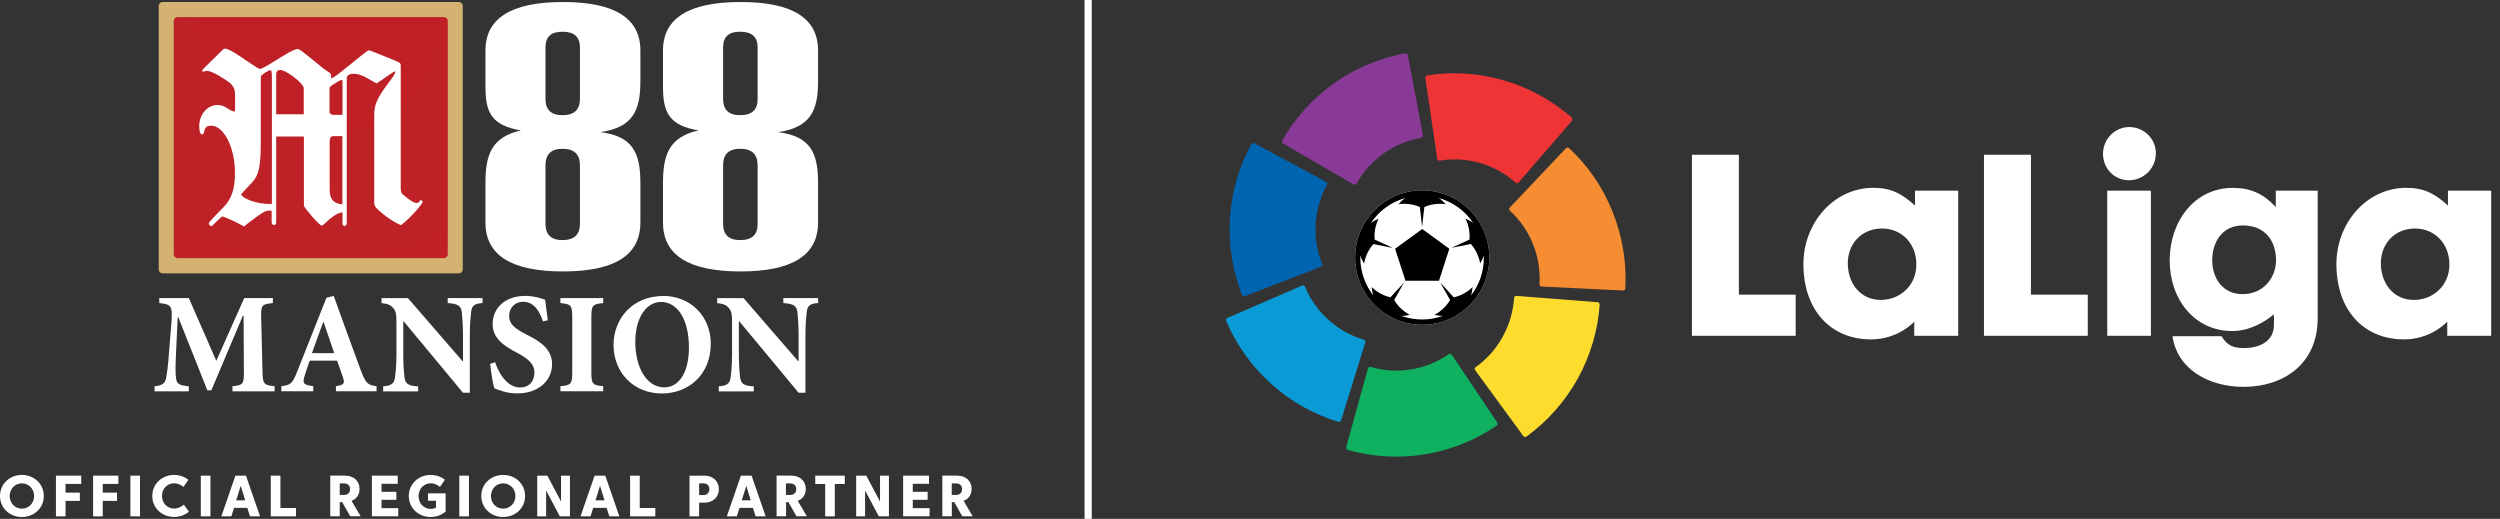 <svg width="212" height="44" viewBox="0 0 212 44" fill="none" xmlns="http://www.w3.org/2000/svg">
<rect x="0" y="0" width="212" height="44" fill="#333333" stroke="none"/>
<path d="M92.58 0H91.971V44H92.58V0Z" fill="white"/>
<path d="M120.603 16.14C117.462 16.14 114.911 18.701 114.911 21.842C114.911 24.988 117.468 27.543 120.603 27.543C123.744 27.543 126.295 24.982 126.295 21.842C126.295 18.701 123.744 16.14 120.603 16.14Z" fill="white"/>
<path d="M152.272 28.476H143.475V13.122H147.457V24.988H152.272V28.476Z" fill="white"/>
<path d="M159.603 19.378C157.831 19.378 156.693 20.701 156.693 22.323C156.693 24.03 157.77 25.433 159.481 25.433C161.131 25.433 162.507 24.213 162.507 22.427C162.507 20.622 161.234 19.378 159.603 19.378ZM152.93 22.384C152.93 18.957 155.457 15.927 158.866 15.927C160.358 15.927 161.295 16.427 162.391 17.433V16.17H166.056V28.475H162.33V27.274C162.33 27.274 160.997 28.78 158.665 28.78C155.262 28.78 152.93 26.329 152.93 22.384Z" fill="white"/>
<path d="M177.044 28.476H168.241V13.122H172.223V24.988H177.044V28.476Z" fill="white"/>
<path d="M182.396 28.475H178.694V16.171H182.396V28.475ZM178.335 13.043C178.335 11.799 179.327 10.774 180.563 10.774C181.799 10.774 182.816 11.756 182.816 13C182.816 14.262 181.799 15.286 180.527 15.286C179.309 15.286 178.335 14.305 178.335 13.043Z" fill="white"/>
<path d="M190.182 19.116C188.453 19.116 187.595 20.536 187.595 22.061C187.595 23.646 188.532 24.945 190.164 24.945C192.014 24.945 193.007 23.463 193.007 22.079C193.007 20.439 192.094 19.116 190.182 19.116ZM183.99 22.085C183.99 18.756 186.103 15.933 189.33 15.933C190.882 15.933 191.935 16.433 192.988 17.555V16.17H196.538V27.012C196.538 30.817 193.689 32.805 190.261 32.805C187.254 32.805 184.624 31.28 184.228 28.512H188.386C188.903 29.353 189.421 29.512 190.34 29.512C191.631 29.512 192.83 28.914 192.83 27.573C192.83 27.25 192.848 26.969 192.812 26.652C192.094 27.292 190.76 28.073 189.305 28.073C186.14 28.079 183.99 25.433 183.99 22.085Z" fill="white"/>
<path d="M204.8 19.378C203.028 19.378 201.896 20.701 201.896 22.323C201.896 24.03 202.967 25.433 204.684 25.433C206.34 25.433 207.71 24.213 207.71 22.427C207.704 20.622 206.431 19.378 204.8 19.378ZM198.127 22.384C198.127 18.957 200.654 15.927 204.063 15.927C205.561 15.927 206.492 16.427 207.588 17.433V16.17H211.253V28.475H207.527V27.274C207.527 27.274 206.194 28.78 203.862 28.78C200.459 28.78 198.127 26.329 198.127 22.384Z" fill="white"/>
<path d="M108.731 11.915C108.701 11.976 108.701 12.049 108.743 12.11C108.761 12.14 108.786 12.159 108.816 12.171L114.77 15.634L114.782 15.64C114.843 15.677 114.922 15.671 114.983 15.628C115.002 15.616 115.02 15.598 115.032 15.579C115.038 15.573 115.044 15.561 115.05 15.549C115.598 14.573 116.365 13.701 117.333 13.012C118.307 12.323 119.385 11.89 120.493 11.695C120.499 11.695 120.511 11.695 120.517 11.689C120.542 11.683 120.566 11.671 120.584 11.659C120.645 11.616 120.676 11.543 120.663 11.47V11.457L119.391 4.695V4.683C119.385 4.659 119.373 4.628 119.355 4.604C119.312 4.549 119.245 4.518 119.178 4.524C119.172 4.524 119.166 4.524 119.16 4.524C117.059 4.909 114.977 5.744 113.114 7.067C111.257 8.39 109.79 10.055 108.731 11.915Z" fill="#893A96"/>
<path d="M105.328 25.012C105.358 25.073 105.419 25.122 105.486 25.128C105.517 25.128 105.553 25.122 105.577 25.11L112 22.628L112.012 22.622C112.079 22.598 112.128 22.531 112.128 22.457C112.128 22.433 112.128 22.409 112.122 22.39C112.116 22.378 112.116 22.372 112.11 22.36C111.696 21.323 111.495 20.177 111.568 18.988C111.641 17.793 111.976 16.677 112.518 15.695C112.524 15.689 112.524 15.683 112.53 15.677C112.542 15.653 112.548 15.628 112.548 15.604C112.554 15.524 112.512 15.457 112.451 15.421L112.439 15.415L106.375 12.153L106.363 12.146C106.338 12.134 106.308 12.128 106.284 12.128C106.211 12.128 106.15 12.165 106.113 12.22C106.107 12.226 106.107 12.232 106.107 12.232C105.084 14.11 104.439 16.262 104.299 18.543C104.171 20.823 104.542 23.018 105.328 25.012Z" fill="#0065B1"/>
<path d="M113.492 35.768C113.559 35.786 113.632 35.768 113.681 35.713C113.705 35.689 113.717 35.658 113.729 35.628L115.775 29.049L115.781 29.036C115.799 28.969 115.781 28.89 115.726 28.841C115.708 28.823 115.69 28.811 115.665 28.805C115.653 28.799 115.647 28.799 115.635 28.799C114.564 28.481 113.547 27.927 112.658 27.128C111.769 26.329 111.106 25.372 110.673 24.335C110.673 24.329 110.667 24.323 110.667 24.311C110.655 24.286 110.643 24.268 110.625 24.25C110.57 24.201 110.491 24.189 110.424 24.213L110.412 24.219L104.092 26.957L104.08 26.963C104.056 26.975 104.031 26.994 104.013 27.012C103.964 27.067 103.952 27.14 103.977 27.201C103.977 27.207 103.983 27.213 103.983 27.219C104.823 29.189 106.101 31.03 107.8 32.555C109.498 34.085 111.446 35.152 113.492 35.768Z" fill="#0A9BD7"/>
<path d="M126.916 36.091C126.971 36.049 127.002 35.982 126.996 35.908C126.989 35.878 126.977 35.847 126.959 35.823L123.124 30.098L123.111 30.085C123.069 30.03 122.996 29.994 122.923 30.006C122.898 30.012 122.88 30.018 122.856 30.03C122.843 30.037 122.837 30.043 122.831 30.049C121.912 30.683 120.841 31.134 119.666 31.323C118.484 31.518 117.328 31.433 116.25 31.122C116.244 31.122 116.238 31.116 116.226 31.116C116.202 31.11 116.177 31.11 116.153 31.116C116.08 31.128 116.019 31.183 116.001 31.25L115.995 31.262L114.162 37.908V37.921C114.156 37.951 114.156 37.975 114.162 38.006C114.174 38.073 114.223 38.128 114.29 38.152C114.296 38.152 114.302 38.158 114.308 38.158C116.366 38.738 118.606 38.896 120.853 38.524C123.099 38.152 125.151 37.299 126.916 36.091Z" fill="#0FB05F"/>
<path d="M135.653 25.823C135.653 25.756 135.622 25.689 135.555 25.652C135.525 25.634 135.494 25.628 135.464 25.628L128.603 25.091H128.59C128.517 25.085 128.45 25.122 128.414 25.189C128.402 25.207 128.396 25.232 128.39 25.256C128.39 25.268 128.39 25.28 128.39 25.286C128.317 26.402 128.006 27.518 127.428 28.561C126.849 29.61 126.064 30.469 125.151 31.122C125.145 31.128 125.139 31.128 125.132 31.134C125.114 31.152 125.096 31.171 125.084 31.189C125.047 31.256 125.053 31.335 125.096 31.39L125.102 31.402L129.169 36.963L129.175 36.975C129.193 37 129.211 37.018 129.242 37.03C129.303 37.061 129.376 37.055 129.437 37.024C129.443 37.024 129.443 37.018 129.449 37.018C131.178 35.762 132.688 34.097 133.796 32.103C134.898 30.097 135.506 27.963 135.653 25.823Z" fill="#FDDC2D"/>
<path d="M133.058 12.561C133.004 12.518 132.93 12.5 132.864 12.524C132.833 12.536 132.809 12.555 132.784 12.579L128.048 17.585L128.036 17.597C127.987 17.652 127.975 17.725 127.999 17.799C128.011 17.823 128.024 17.841 128.036 17.86C128.042 17.866 128.048 17.878 128.06 17.884C128.882 18.646 129.552 19.591 129.996 20.695C130.441 21.805 130.617 22.957 130.55 24.079C130.55 24.085 130.55 24.097 130.55 24.103C130.55 24.128 130.556 24.152 130.562 24.177C130.593 24.25 130.66 24.292 130.727 24.299H130.739L137.612 24.634H137.624C137.655 24.634 137.679 24.628 137.71 24.616C137.777 24.585 137.819 24.524 137.825 24.457C137.825 24.451 137.825 24.445 137.825 24.439C137.941 22.299 137.6 20.079 136.748 17.963C135.901 15.841 134.623 14.018 133.058 12.561Z" fill="#F68D32"/>
<path d="M121.023 6.396C120.956 6.408 120.895 6.457 120.877 6.53C120.865 6.561 120.865 6.597 120.871 6.628L121.875 13.451V13.463C121.887 13.53 121.936 13.591 122.009 13.616C122.034 13.622 122.058 13.622 122.076 13.622C122.088 13.622 122.1 13.622 122.107 13.616C123.208 13.439 124.365 13.494 125.51 13.823C126.66 14.158 127.671 14.732 128.505 15.476C128.511 15.482 128.517 15.488 128.523 15.494C128.542 15.506 128.566 15.518 128.59 15.53C128.663 15.555 128.736 15.53 128.785 15.476L128.791 15.463L133.296 10.25L133.302 10.238C133.321 10.213 133.333 10.189 133.339 10.165C133.357 10.098 133.333 10.024 133.29 9.976C133.284 9.969 133.284 9.969 133.278 9.963C131.671 8.555 129.717 7.451 127.525 6.817C125.358 6.177 123.142 6.061 121.023 6.396Z" fill="#EE3435"/>
<path d="M124.737 25.061C124.822 24.829 124.852 24.561 124.877 24.348C124.761 24.457 124.639 24.561 124.505 24.659C124.116 24.945 123.69 25.128 123.282 25.213L122.18 24.012L122.168 24.024L122.965 25.439C122.758 25.805 122.448 26.159 122.052 26.445C121.918 26.543 121.784 26.628 121.644 26.701C121.851 26.738 122.113 26.793 122.362 26.787C121.808 26.982 121.218 27.092 120.597 27.092C119.976 27.092 119.385 26.982 118.831 26.787C119.075 26.799 119.343 26.738 119.55 26.701C119.41 26.628 119.276 26.543 119.142 26.445C118.746 26.159 118.436 25.805 118.229 25.439L119.026 24.024L119.014 24.012L117.912 25.213C117.504 25.128 117.084 24.939 116.688 24.659C116.554 24.561 116.433 24.457 116.317 24.348C116.347 24.561 116.372 24.829 116.457 25.061C115.769 24.171 115.355 23.055 115.355 21.842C115.355 21.787 115.355 21.726 115.361 21.671C115.422 21.915 115.568 22.159 115.672 22.354C115.696 22.201 115.739 22.043 115.787 21.884C115.94 21.415 116.177 21.012 116.463 20.695L118.04 21.012L118.046 20.994L116.573 20.317C116.53 19.903 116.573 19.445 116.725 18.988C116.774 18.829 116.834 18.683 116.908 18.543C116.707 18.64 116.439 18.756 116.238 18.927C116.926 17.896 117.961 17.128 119.178 16.787C118.953 16.921 118.752 17.146 118.594 17.311C118.752 17.287 118.91 17.281 119.075 17.281C119.562 17.281 120.018 17.384 120.402 17.555L120.585 19.153H120.603L120.786 17.555C121.169 17.384 121.62 17.281 122.107 17.281C122.271 17.281 122.435 17.293 122.588 17.311C122.429 17.146 122.234 16.921 122.003 16.787C123.221 17.128 124.256 17.896 124.938 18.921C124.743 18.75 124.475 18.634 124.274 18.537C124.341 18.677 124.402 18.829 124.457 18.982C124.603 19.445 124.651 19.903 124.609 20.317L123.142 20.988L123.148 21.006L124.724 20.689C125.011 21 125.248 21.403 125.4 21.872C125.449 22.031 125.492 22.183 125.516 22.342C125.619 22.153 125.759 21.909 125.82 21.665C125.82 21.72 125.826 21.774 125.826 21.829C125.839 23.061 125.431 24.171 124.737 25.061ZM120.603 16.14C117.462 16.14 114.911 18.701 114.911 21.842C114.911 24.988 117.468 27.543 120.603 27.543C123.744 27.543 126.295 24.982 126.295 21.842C126.295 18.701 123.744 16.14 120.603 16.14Z" fill="black"/>
<path d="M118.302 21.097L119.185 23.805H122.028L122.904 21.097L120.603 19.42L118.302 21.097Z" fill="black"/>
<path d="M50.92 11.207C53.696 10.793 54.305 9.354 54.305 6.878V4.28C54.305 1.543 52.12 0.171 47.736 0.171C43.353 0.171 41.167 1.549 41.167 4.28V7.347C41.167 9.5 41.642 10.628 44.175 11.061C41.642 11.622 41.167 13.201 41.167 15.506V18.872C41.167 21.64 43.353 23.018 47.736 23.018C52.12 23.018 54.305 21.64 54.305 18.872V15.543C54.305 13 53.696 11.555 50.92 11.207ZM47.7 9.768C46.732 9.768 46.257 9.305 46.257 8.39V4.012C46.257 3.116 46.732 2.689 47.7 2.689C48.686 2.689 49.179 3.134 49.179 4.012V8.39C49.179 9.305 48.686 9.768 47.7 9.768ZM47.7 20.36C46.732 20.36 46.257 19.896 46.257 18.982V14.024C46.257 13.079 46.732 12.616 47.7 12.616C48.686 12.616 49.179 13.079 49.179 14.024V18.982C49.179 19.896 48.686 20.36 47.7 20.36Z" fill="white"/>
<path d="M65.987 11.207C68.764 10.793 69.372 9.354 69.372 6.878V4.28C69.372 1.543 67.187 0.171 62.797 0.171C58.408 0.171 56.222 1.549 56.222 4.28V7.347C56.222 9.5 56.697 10.628 59.23 11.061C56.697 11.622 56.222 13.201 56.222 15.506V18.872C56.222 21.64 58.408 23.018 62.797 23.018C67.187 23.018 69.372 21.64 69.372 18.872V15.543C69.372 13 68.764 11.555 65.987 11.207ZM62.767 9.768C61.799 9.768 61.318 9.305 61.318 8.39V4.012C61.318 3.116 61.793 2.689 62.767 2.689C63.753 2.689 64.246 3.134 64.246 4.012V8.39C64.258 9.305 63.772 9.768 62.767 9.768ZM62.767 20.36C61.799 20.36 61.318 19.896 61.318 18.982V14.024C61.318 13.079 61.793 12.616 62.767 12.616C63.753 12.616 64.246 13.079 64.246 14.024V18.982C64.258 19.896 63.772 20.36 62.767 20.36Z" fill="white"/>
<path d="M23.287 33.177V32.75C22.343 32.653 22.282 32.567 22.258 31.451L22.148 26.902C22.124 25.896 22.172 25.799 23.14 25.701V25.274H20.711L18.343 30.598L16.011 25.274H13.509V25.701C14.55 25.799 14.636 25.97 14.538 27.354L14.343 29.75C14.258 31.024 14.161 31.659 14.088 32.049C14.014 32.476 13.783 32.695 13.107 32.756V33.183H16.011V32.756C15.214 32.683 14.97 32.573 14.922 32.024C14.873 31.646 14.873 31.079 14.922 30.067L15.068 26.896H15.117L17.582 33.098H17.923L20.596 26.774H20.657L20.681 31.457C20.693 32.573 20.62 32.659 19.713 32.756V33.183H23.287V33.177Z" fill="white"/>
<path d="M31.932 33.177V32.75C31.171 32.652 31.013 32.494 30.605 31.427C29.82 29.335 29.071 27.219 28.298 25.091L27.683 25.25L25.205 31.5C24.803 32.518 24.663 32.652 23.866 32.75L23.854 33.177H26.563V32.75C25.68 32.64 25.656 32.469 25.826 31.884C25.972 31.396 26.13 30.957 26.264 30.585H28.584C28.767 31.085 28.949 31.591 29.065 31.957C29.26 32.494 29.199 32.64 28.486 32.75V33.177H31.932ZM28.34 29.945H26.453C26.77 29.079 27.068 28.207 27.409 27.317H27.445L28.34 29.945Z" fill="white"/>
<path d="M40.918 25.274H37.965V25.701C38.848 25.75 39.103 25.957 39.164 26.482C39.189 26.835 39.262 27.409 39.262 28.476V30.616H39.213L34.592 25.28H32.358V25.707C32.863 25.756 33.143 25.854 33.362 26.146C33.594 26.427 33.618 26.659 33.618 27.445V29.988C33.618 31.055 33.545 31.591 33.496 31.994C33.448 32.518 33.168 32.713 32.492 32.762V33.189H35.457V32.762C34.562 32.726 34.355 32.494 34.294 31.957C34.257 31.591 34.197 31.055 34.197 29.988V27.25H34.233L39.262 33.305H39.84V28.476C39.84 27.409 39.913 26.835 39.95 26.457C40.011 25.896 40.266 25.738 40.918 25.701V25.274Z" fill="white"/>
<path d="M46.458 27.158C46.36 26.402 46.275 25.872 46.226 25.421C46.007 25.335 45.319 25.091 44.546 25.091C42.829 25.091 41.776 26.134 41.776 27.476C41.776 28.64 42.635 29.299 43.883 29.933C44.79 30.421 45.319 30.872 45.319 31.585C45.319 32.353 44.85 32.86 44.108 32.86C42.945 32.86 42.233 31.5 41.989 30.719L41.563 30.854C41.648 31.597 41.806 32.616 41.916 32.921C42.087 32.994 42.318 33.091 42.653 33.189C43.018 33.299 43.438 33.36 43.876 33.36C45.642 33.36 46.817 32.28 46.817 30.89C46.817 29.689 45.946 29.006 44.674 28.384C43.608 27.847 43.176 27.457 43.176 26.793C43.176 26.097 43.669 25.591 44.351 25.591C45.344 25.591 45.788 26.494 46.044 27.256L46.458 27.158Z" fill="white"/>
<path d="M51.151 33.177V32.75C50.256 32.665 50.147 32.579 50.147 31.561V26.902C50.147 25.872 50.256 25.787 51.151 25.701V25.274H47.523V25.701C48.418 25.787 48.527 25.872 48.527 26.902V31.561C48.527 32.579 48.418 32.665 47.523 32.75V33.177H51.151Z" fill="white"/>
<path d="M56.272 25.098C53.502 25.098 52.028 27.152 52.028 29.244C52.028 31.579 53.709 33.366 56.126 33.366C58.396 33.366 60.272 31.774 60.272 29.146C60.272 26.738 58.469 25.098 56.272 25.098ZM56.053 25.604C57.441 25.604 58.421 27.061 58.421 29.482C58.421 31.72 57.489 32.848 56.339 32.848C54.792 32.848 53.873 31.085 53.873 29.006C53.873 26.909 54.829 25.604 56.053 25.604Z" fill="white"/>
<path d="M69.378 25.274H66.426V25.701C67.308 25.75 67.564 25.957 67.625 26.482C67.649 26.835 67.722 27.409 67.722 28.476V30.616H67.674L63.053 25.28H60.819V25.707C61.324 25.756 61.604 25.854 61.823 26.146C62.054 26.427 62.079 26.659 62.079 27.445V29.988C62.079 31.055 62.006 31.591 61.957 31.994C61.908 32.518 61.628 32.713 60.953 32.762V33.189H63.917V32.762C63.023 32.726 62.816 32.494 62.755 31.957C62.718 31.591 62.657 31.055 62.657 29.988V27.25H62.694L67.722 33.305H68.301V28.476C68.301 27.409 68.374 26.835 68.41 26.457C68.471 25.896 68.727 25.738 69.378 25.701V25.274Z" fill="white"/>
<path d="M13.461 0.5C13.461 0.317 13.607 0.171 13.789 0.171H38.914C39.097 0.171 39.243 0.317 39.243 0.5V22.848C39.243 23.03 39.097 23.177 38.914 23.177H13.789C13.607 23.177 13.461 23.03 13.461 22.848V0.5Z" fill="#D4B372"/>
<path d="M14.733 1.775C14.733 1.592 14.88 1.445 15.062 1.445H37.642C37.825 1.445 37.971 1.592 37.971 1.775V21.561C37.971 21.744 37.825 21.89 37.642 21.89H15.062C14.88 21.89 14.733 21.744 14.733 21.561V1.775Z" fill="url(#paint0_radial_53_6868)"/>
<path fill-rule="evenodd" clip-rule="evenodd" d="M23.42 11.579V18.823C23.42 18.982 23.378 19.079 23.238 19.079C23.098 19.079 23.037 18.982 23.037 18.823V17.866H22.678C22.422 17.866 21.588 18.506 21.064 18.909C20.894 19.037 20.76 19.146 20.681 19.201C20.102 18.866 19.378 18.524 18.842 18.342C18.745 18.433 18.66 18.512 18.574 18.585C18.404 18.738 18.276 18.86 18.185 18.957C18.148 18.994 18.124 19.024 18.093 19.049C18.014 19.134 17.972 19.177 17.923 19.177C17.826 19.177 17.704 19.061 17.704 18.957C17.704 18.86 17.923 18.622 18.946 17.579C19.646 16.86 19.926 16.006 19.926 14.689C19.926 12.512 18.988 10.659 17.911 10.659C17.552 10.659 17.369 10.799 17.314 11.159C17.296 11.342 17.217 11.396 17.131 11.396C16.973 11.396 16.894 11.134 16.894 10.695C16.894 9.695 17.594 8.903 18.453 8.903C18.854 8.903 19.122 9.079 19.36 9.232C19.561 9.36 19.731 9.47 19.932 9.445V7.988C19.932 7.61 19.792 7.287 19.512 7.049C19.274 6.848 18.032 6.012 17.57 6.012C17.479 6.012 17.418 6.031 17.357 6.049C17.314 6.061 17.271 6.073 17.229 6.073C17.168 6.073 17.15 6.055 17.15 6.012C17.15 5.957 17.18 5.921 17.271 5.817C17.284 5.805 17.296 5.787 17.308 5.775L18.885 4.22C18.897 4.207 18.915 4.201 18.927 4.189C18.982 4.146 19.019 4.122 19.086 4.122C19.402 4.122 20.291 4.72 21.009 5.214C21.509 5.555 21.935 5.842 22.038 5.842C22.227 5.842 22.799 5.488 23.414 5.104C24.139 4.653 24.93 4.159 25.241 4.159C25.387 4.159 25.545 4.281 26.568 5.11L26.574 5.116C26.641 5.171 26.708 5.226 26.781 5.281C26.83 5.317 26.89 5.372 26.964 5.433C27.177 5.61 27.469 5.86 27.743 6.025C28.066 6.226 28.084 6.262 28.084 6.64C28.285 6.598 28.504 6.439 29.764 5.421C30.123 5.122 31.183 4.262 31.262 4.262C31.359 4.262 32.242 4.622 33.545 5.159C33.928 5.317 33.983 5.36 33.983 5.598V15.915C33.983 16.25 34.026 16.372 34.166 16.494C34.762 17.012 35.127 17.213 35.328 17.213C35.389 17.213 35.468 17.189 35.529 17.134C35.627 16.994 35.651 16.976 35.712 16.976C35.773 16.976 35.834 17.055 35.834 17.134C35.834 17.256 34.939 18.372 34.013 19.092C33.453 18.89 32.498 18.232 31.956 17.677C31.773 17.476 31.736 17.439 31.736 17.098V9.707C31.736 8.848 32.011 8.268 33.015 6.933C33.539 6.256 33.575 6.055 33.472 6.055C33.423 6.055 32.972 6.366 32.565 6.646C32.284 6.835 32.029 7.018 31.931 7.073C31.889 7.049 31.846 7.025 31.803 7C30.823 6.439 30.507 6.256 29.947 6.256C29.63 6.256 29.405 6.415 29.405 6.616V18.89C29.405 19.049 29.326 19.171 29.204 19.171C29.107 19.171 29.046 19.073 29.046 18.915V17.994C28.485 18.085 27.986 18.543 27.658 18.848C27.481 19.012 27.353 19.128 27.286 19.128C27.067 19.128 25.77 17.573 25.77 17.451V11.579H23.42ZM23.055 6.494C23.055 6.092 23.012 5.957 22.939 5.957C22.763 5.957 22.117 6.36 22.117 6.494V12.018C22.117 14.701 21.813 15.018 21.119 15.75C21.107 15.762 21.095 15.781 21.076 15.793C20.754 16.128 20.675 16.213 20.437 16.494C20.857 17.073 22.258 17.335 23.055 17.293V6.494ZM25.758 9.689H23.42V6.335C23.42 6.073 23.536 5.933 23.761 5.933C24.261 5.933 25.758 7.067 25.758 7.488V9.689ZM29.04 6.848C29.04 6.805 29.021 6.787 28.96 6.787C28.899 6.787 28.802 6.829 28.741 6.866L28.285 7.146C28.029 7.305 27.944 7.384 27.944 7.506V9.5C27.944 9.64 28.126 9.738 28.266 9.738H29.046V6.848H29.04ZM28.279 11.543H29.034V17.329C28.297 17.268 27.956 16.89 27.956 16.092V12C27.956 11.701 28.059 11.543 28.279 11.543Z" fill="white"/>
<path d="M1.857 40.274C2.91 40.274 3.714 41.055 3.714 42.061C3.714 43.067 2.91 43.842 1.857 43.842C0.804 43.842 0 43.067 0 42.061C0 41.055 0.804 40.274 1.857 40.274ZM1.857 43.134C2.441 43.134 2.892 42.671 2.892 42.061C2.892 41.451 2.441 40.988 1.857 40.988C1.272 40.988 0.822 41.451 0.822 42.061C0.822 42.671 1.272 43.134 1.857 43.134Z" fill="white"/>
<path d="M4.743 40.335H6.886V41.037H5.558V41.775H6.77V42.476H5.558V43.787H4.743V40.335Z" fill="white"/>
<path d="M7.896 40.335H10.039V41.037H8.712V41.775H9.924V42.476H8.712V43.787H7.896V40.335Z" fill="white"/>
<path d="M11.871 40.335V43.787H11.056V40.335H11.871Z" fill="white"/>
<path d="M12.913 42.061C12.913 41.055 13.716 40.274 14.77 40.274C15.239 40.274 15.646 40.427 15.975 40.683L15.561 41.287C15.342 41.116 15.086 40.982 14.77 40.982C14.185 40.982 13.735 41.445 13.735 42.055C13.735 42.665 14.185 43.128 14.77 43.128C15.08 43.128 15.379 42.982 15.592 42.793L16.024 43.39C15.689 43.677 15.257 43.835 14.776 43.835C13.723 43.842 12.913 43.067 12.913 42.061Z" fill="white"/>
<path d="M17.844 40.335V43.787H17.028V40.335H17.844Z" fill="white"/>
<path d="M20.858 40.335L22.051 43.787H21.199L20.974 43.067H19.847L19.622 43.787H18.77L19.963 40.335H20.858ZM20.413 41.195L20.03 42.427H20.791L20.413 41.195Z" fill="white"/>
<path d="M22.963 40.335H23.779V43.079H25.1V43.787H22.963V40.335Z" fill="white"/>
<path d="M29.272 40.335C29.99 40.335 30.489 40.787 30.489 41.457C30.489 41.945 30.234 42.311 29.808 42.47L30.581 43.781H29.698L29.016 42.579H28.809V43.781H28.006V40.329H29.272V40.335ZM28.809 40.988V41.97H29.193C29.503 41.97 29.686 41.762 29.686 41.482C29.686 41.189 29.503 40.994 29.193 40.994H28.809V40.988Z" fill="white"/>
<path d="M31.535 40.335H33.727V41.025H32.351V41.707H33.611V42.384H32.351V43.092H33.77V43.781H31.535V40.335Z" fill="white"/>
<path d="M35.493 42.073C35.493 42.683 35.944 43.159 36.528 43.159C36.68 43.159 36.851 43.116 36.973 43.043V42.463H36.297V41.835H37.788V43.378C37.46 43.665 37.015 43.842 36.522 43.842C35.469 43.842 34.665 43.061 34.665 42.061C34.665 41.055 35.469 40.274 36.522 40.274C36.991 40.274 37.399 40.427 37.727 40.683L37.314 41.287C37.094 41.116 36.839 40.982 36.522 40.982C35.944 40.988 35.493 41.451 35.493 42.073Z" fill="white"/>
<path d="M39.767 40.335V43.787H38.951V40.335H39.767Z" fill="white"/>
<path d="M42.67 40.274C43.724 40.274 44.527 41.055 44.527 42.061C44.527 43.067 43.724 43.842 42.67 43.842C41.617 43.842 40.813 43.061 40.813 42.061C40.807 41.055 41.617 40.274 42.67 40.274ZM42.67 43.134C43.255 43.134 43.705 42.671 43.705 42.061C43.705 41.451 43.255 40.988 42.67 40.988C42.086 40.988 41.635 41.451 41.635 42.061C41.629 42.671 42.08 43.134 42.67 43.134Z" fill="white"/>
<path d="M45.556 40.335H46.415L47.577 42.531V40.335H48.332V43.787H47.474L46.311 41.592V43.787H45.556V40.335Z" fill="white"/>
<path d="M51.328 40.335L52.521 43.787H51.669L51.444 43.067H50.305L50.08 43.787H49.227L50.421 40.335H51.328ZM50.883 41.195L50.5 42.427H51.261L50.883 41.195Z" fill="white"/>
<path d="M53.434 40.335H54.25V43.079H55.571V43.787H53.434V40.335Z" fill="white"/>
<path d="M59.285 42.634V43.787H58.469V40.335H59.741C60.466 40.335 60.959 40.811 60.959 41.482C60.959 42.153 60.466 42.628 59.741 42.628H59.285V42.634ZM59.656 40.988H59.285V41.982H59.656C59.967 41.982 60.155 41.781 60.155 41.482C60.155 41.183 59.967 40.988 59.656 40.988Z" fill="white"/>
<path d="M63.735 40.335L64.928 43.787H64.076L63.851 43.067H62.712L62.487 43.787H61.635L62.828 40.335H63.735ZM63.285 41.195L62.901 42.427H63.662L63.285 41.195Z" fill="white"/>
<path d="M67.114 40.335C67.832 40.335 68.331 40.787 68.331 41.457C68.331 41.945 68.076 42.311 67.65 42.47L68.423 43.781H67.54L66.858 42.579H66.657V43.781H65.853V40.329H67.114V40.335ZM66.645 40.988V41.97H67.028C67.339 41.97 67.522 41.762 67.522 41.482C67.522 41.189 67.339 40.994 67.028 40.994H66.645V40.988Z" fill="white"/>
<path d="M69.981 41.043H69.135V40.335H71.637V41.043H70.791V43.787H69.975V41.043H69.981Z" fill="white"/>
<path d="M72.605 40.335H73.463L74.626 42.531V40.335H75.381V43.787H74.523L73.36 41.592V43.787H72.605V40.335Z" fill="white"/>
<path d="M76.587 40.335H78.779V41.025H77.403V41.707H78.663V42.384H77.403V43.092H78.828V43.781H76.587V40.335Z" fill="white"/>
<path d="M81.177 40.335C81.895 40.335 82.394 40.787 82.394 41.457C82.394 41.945 82.139 42.311 81.713 42.47L82.486 43.781H81.603L80.921 42.579H80.714V43.781H79.911V40.329H81.177V40.335ZM80.708 40.988V41.97H81.092C81.402 41.97 81.585 41.762 81.585 41.482C81.585 41.189 81.402 40.994 81.092 40.994H80.708V40.988Z" fill="white"/>
<defs>
<radialGradient id="paint0_radial_53_6868" cx="0" cy="0" r="1" gradientUnits="userSpaceOnUse" gradientTransform="translate(26.888 2.482) scale(41.219 36.272)">
<stop stop-color="#BF2026"/>
<stop offset="0.505" stop-color="#BE2126"/>
<stop offset="1" stop-color="#C62127"/>
</radialGradient>
</defs>
</svg>
